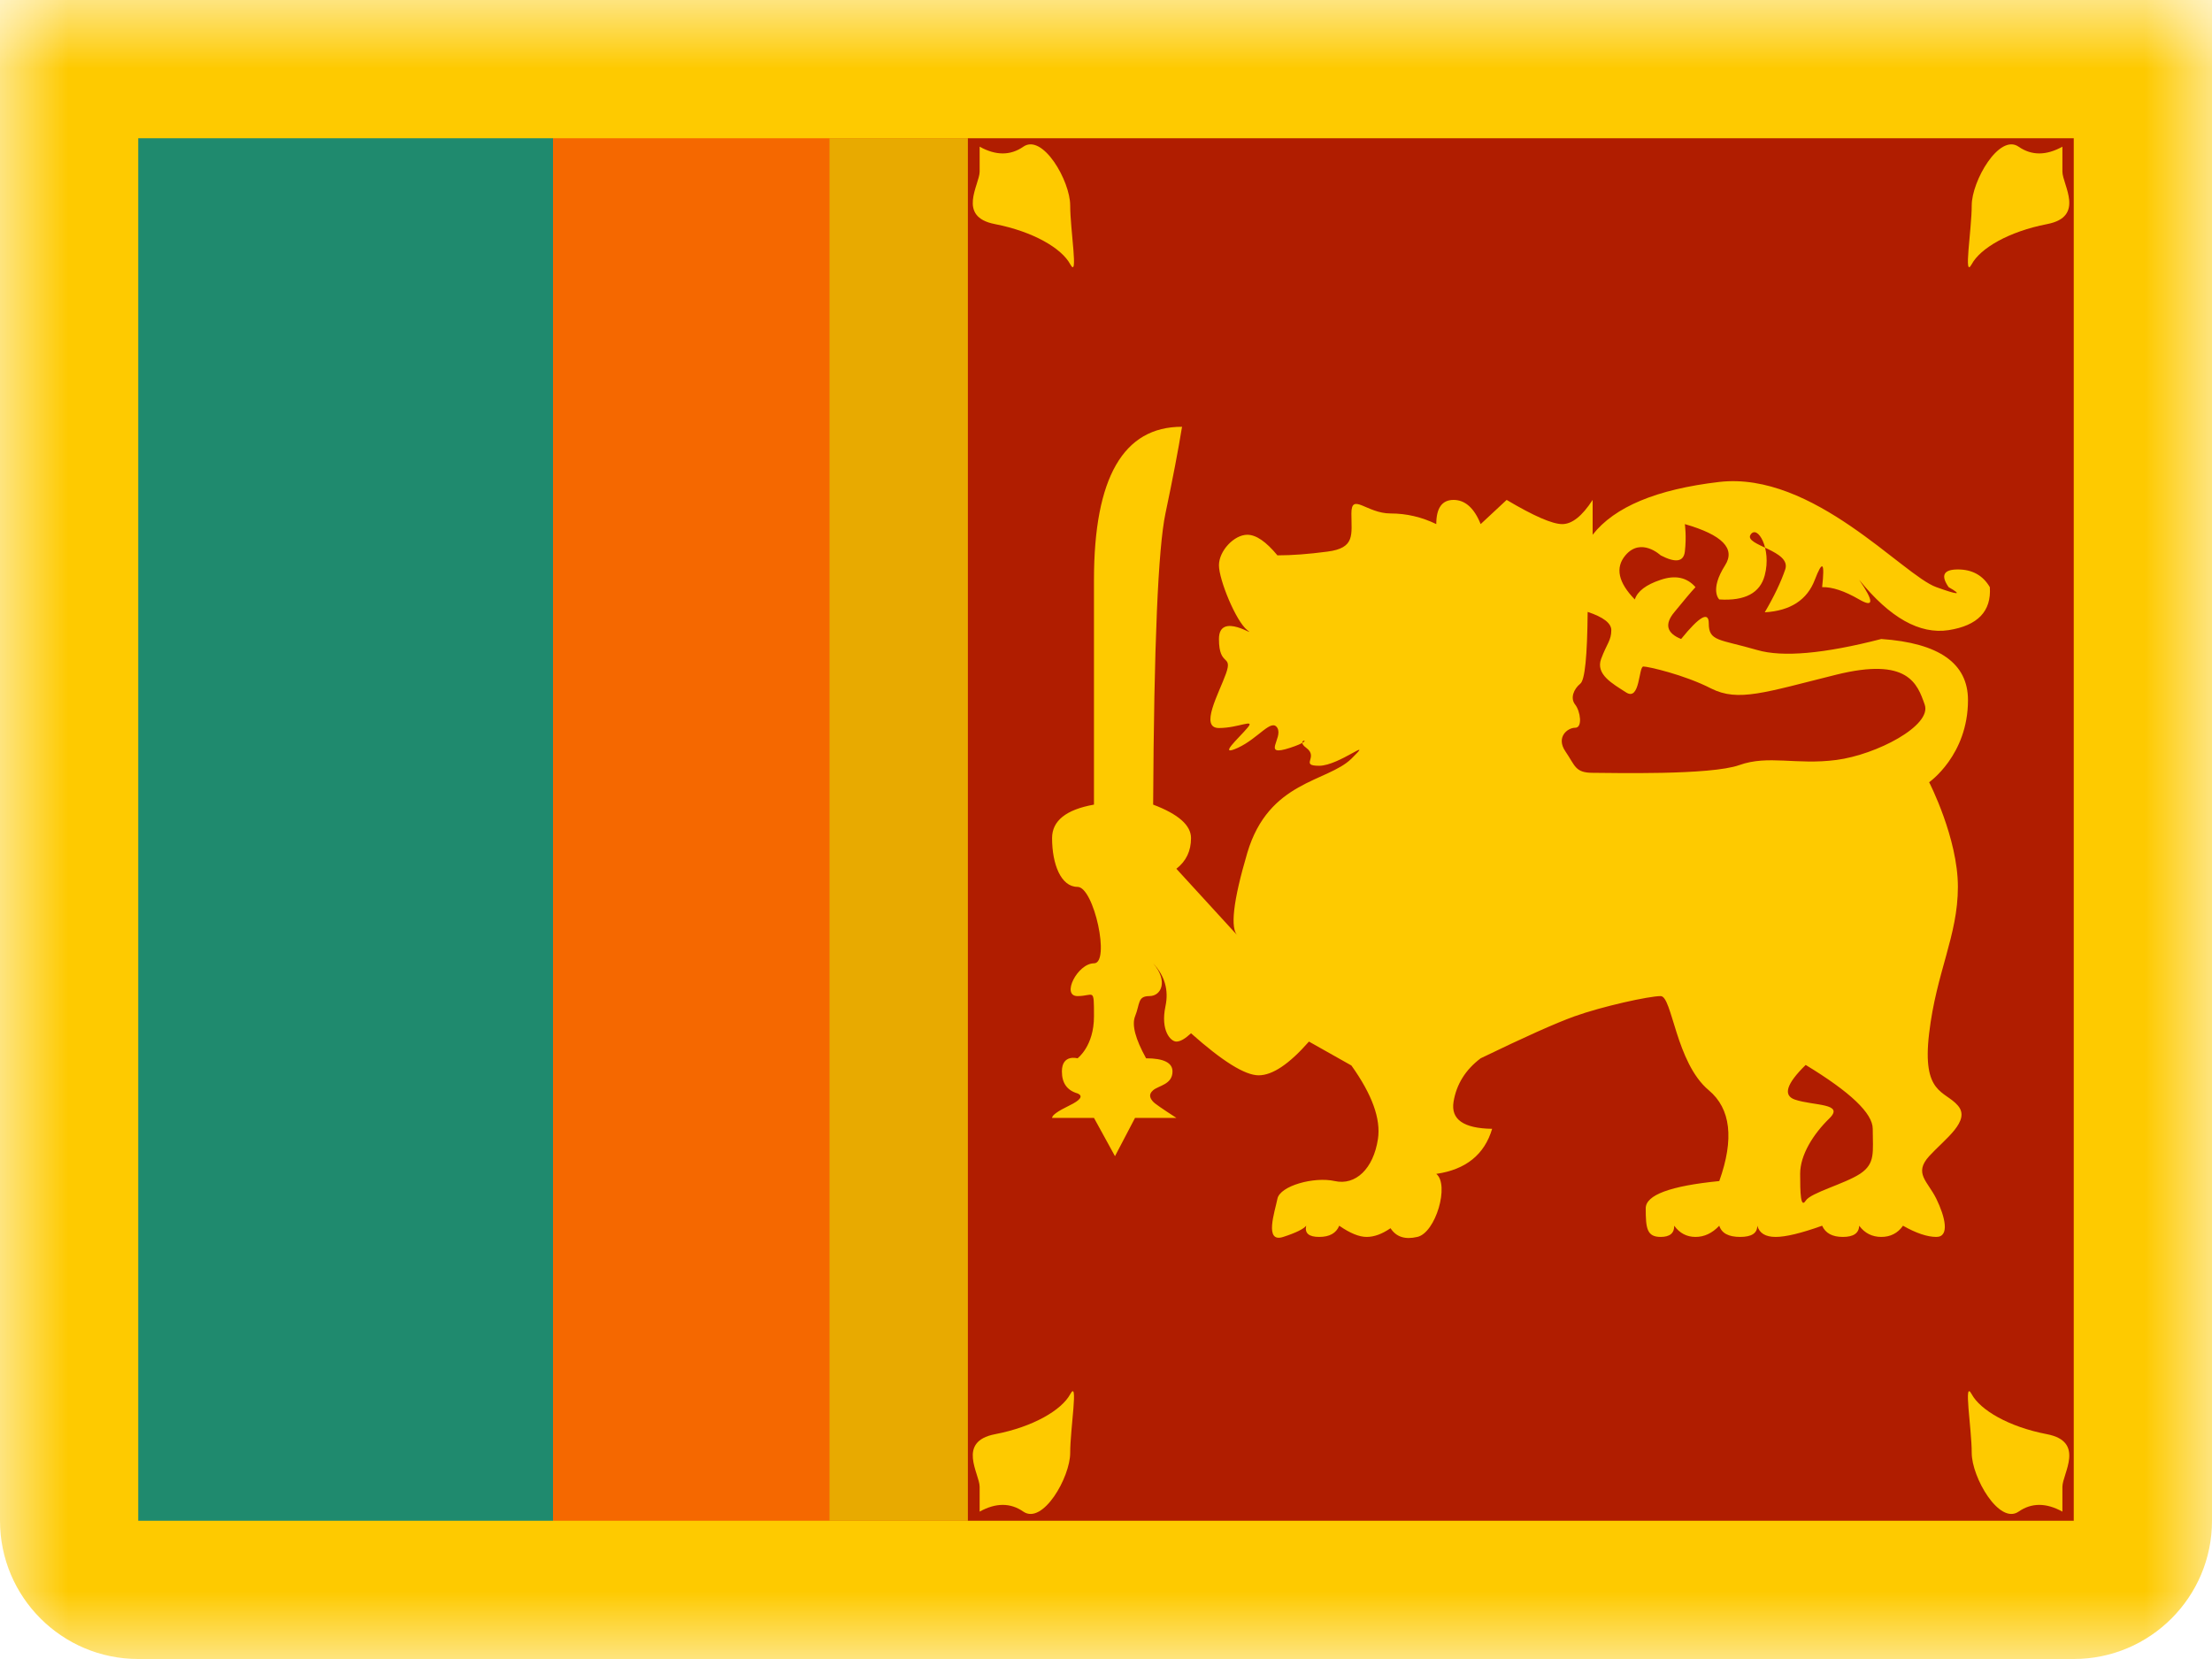 <svg xmlns="http://www.w3.org/2000/svg" xmlns:xlink="http://www.w3.org/1999/xlink" width="16" height="12" viewBox="0 0 16 12">
  <defs>
    <rect id="lk---sri-lanka-a" width="16" height="12" x="0" y="0"/>
  </defs>
  <g fill="none" fill-rule="evenodd">
    <mask id="lk---sri-lanka-b" fill="#fff">
      <use xlink:href="#lk---sri-lanka-a"/>
    </mask>
    <g mask="url(#lk---sri-lanka-b)">
      <path fill="#FECA00" d="M0,0 L16,0 L16,11 C16,11.552 15.552,12 15,12 L1,12 C0.448,12 6.76353751e-17,11.552 0,11 L0,0 Z"/>
      <rect width="3" height="10" x="1" y="1" fill="#1F8A6E"/>
      <rect width="3" height="10" x="4" y="1" fill="#F56800"/>
      <rect width="8" height="10" x="7" y="1" fill="#B01D00"/>
      <rect width="1" height="10" x="6" y="1" fill="#E8AA00"/>
      <path fill="#FECA00" d="M1.55 2.087C1.523 2.253 1.483 2.462 1.43 2.714 1.377 2.965 1.347 3.667 1.341 4.82 1.524 4.889 1.615 4.97 1.615 5.062 1.615 5.155 1.58 5.229 1.509 5.284L1.954 5.77C1.896 5.719 1.919 5.518 2.022 5.169 2.177 4.646 2.601 4.658 2.775 4.488 2.949 4.318 2.687 4.539 2.542 4.539 2.398 4.539 2.542 4.478 2.448 4.409 2.354 4.34 2.542 4.34 2.332 4.409 2.122 4.478 2.282 4.34 2.24 4.266 2.197 4.193 2.104 4.34 1.954 4.409 1.803 4.478 1.96 4.34 2.022 4.266 2.085 4.193 1.96 4.266 1.817 4.266 1.674 4.266 1.817 4.015 1.868 3.872 1.918 3.729 1.817 3.828 1.817 3.622 1.817 3.416 2.104 3.622 2.022 3.558 1.94 3.494 1.817 3.194 1.817 3.089 1.817 2.984 1.927 2.868 2.022 2.868 2.086 2.868 2.158 2.918 2.24 3.017 2.345 3.017 2.465 3.008 2.601 2.99 2.805 2.964 2.775 2.868 2.775 2.714 2.775 2.559 2.885 2.714 3.058 2.714 3.174 2.714 3.284 2.74 3.389 2.791 3.389 2.674 3.431 2.616 3.514 2.616 3.597 2.616 3.663 2.674 3.71 2.791L3.898 2.616C4.095 2.733 4.229 2.791 4.3 2.791 4.371 2.791 4.444 2.733 4.52 2.616L4.52 2.868C4.678 2.666 4.983 2.539 5.436 2.486 6.115 2.408 6.765 3.161 7.006 3.247 7.167 3.305 7.197 3.305 7.095 3.247 7.036 3.162 7.058 3.119 7.162 3.119 7.266 3.119 7.343 3.162 7.393 3.247 7.405 3.422 7.305 3.525 7.095 3.558 6.886 3.59 6.67 3.469 6.448 3.194 6.555 3.35 6.555 3.398 6.448 3.336 6.341 3.274 6.252 3.245 6.18 3.247 6.2 3.066 6.183 3.048 6.127 3.194 6.072 3.339 5.951 3.418 5.765 3.429 5.833 3.313 5.882 3.21 5.913 3.119 5.96 2.982 5.614 2.945 5.662 2.868 5.711 2.791 5.816 2.968 5.765 3.161 5.732 3.289 5.622 3.348 5.436 3.336 5.436 3.336 5.363 3.27 5.478 3.089 5.555 2.968 5.458 2.869 5.187 2.791 5.187 2.791 5.2 2.88 5.187 2.99 5.178 3.064 5.12 3.073 5.012 3.017 5.012 3.017 4.87 2.883 4.757 3.017 4.682 3.106 4.705 3.213 4.825 3.336 4.844 3.277 4.906 3.229 5.012 3.194 5.118 3.158 5.202 3.176 5.264 3.247 5.232 3.281 5.181 3.342 5.11 3.429 5.039 3.515 5.055 3.58 5.16 3.622 5.293 3.458 5.36 3.42 5.36 3.509 5.36 3.641 5.436 3.622 5.711 3.702 5.894 3.755 6.193 3.729 6.608 3.622 7.026 3.651 7.235 3.798 7.235 4.064 7.235 4.463 6.954 4.658 6.954 4.658 6.954 4.658 7.162 5.062 7.162 5.415 7.162 5.768 7.006 6.031 6.954 6.474 6.901 6.917 7.067 6.886 7.162 6.997 7.258 7.108 7.067 7.239 6.954 7.363 6.841 7.488 6.943 7.543 7.006 7.671 7.069 7.8 7.105 7.947 7.006 7.947 6.941 7.947 6.86 7.92 6.765 7.866 6.727 7.92 6.674 7.947 6.608 7.947 6.542 7.947 6.488 7.92 6.448 7.866 6.446 7.92 6.407 7.947 6.33 7.947 6.254 7.947 6.204 7.92 6.18 7.866 6.029 7.92 5.917 7.947 5.844 7.947 5.77 7.947 5.726 7.92 5.711 7.866 5.711 7.92 5.67 7.947 5.587 7.947 5.503 7.947 5.453 7.92 5.436 7.866 5.385 7.92 5.328 7.947 5.264 7.947 5.201 7.947 5.149 7.92 5.11 7.866 5.111 7.92 5.078 7.947 5.012 7.947 4.912 7.947 4.904 7.884 4.904 7.74 4.904 7.644 5.081 7.578 5.436 7.543 5.545 7.238 5.519 7.019 5.36 6.886 5.121 6.686 5.096 6.205 5.012 6.205 4.928 6.205 4.59 6.279 4.387 6.352 4.251 6.401 4.026 6.502 3.71 6.655 3.601 6.737 3.535 6.842 3.514 6.969 3.493 7.097 3.586 7.162 3.793 7.165 3.738 7.351 3.603 7.46 3.389 7.491 3.486 7.569 3.385 7.917 3.252 7.947 3.163 7.968 3.099 7.947 3.058 7.884 2.997 7.926 2.94 7.947 2.885 7.947 2.831 7.947 2.765 7.92 2.687 7.866 2.665 7.92 2.617 7.947 2.542 7.947 2.467 7.947 2.436 7.92 2.448 7.866 2.43 7.889 2.375 7.917 2.282 7.947 2.142 7.993 2.221 7.765 2.24 7.671 2.258 7.578 2.504 7.509 2.655 7.543 2.805 7.576 2.934 7.455 2.967 7.239 2.989 7.094 2.925 6.917 2.775 6.707L2.468 6.534C2.325 6.697 2.204 6.778 2.104 6.778 2.005 6.778 1.842 6.676 1.615 6.474 1.572 6.514 1.537 6.534 1.509 6.534 1.468 6.534 1.393 6.455 1.43 6.279 1.455 6.162 1.425 6.058 1.341 5.968 1.451 6.095 1.401 6.205 1.314 6.205 1.227 6.205 1.247 6.261 1.21 6.352 1.186 6.414 1.212 6.514 1.29 6.655 1.417 6.655 1.481 6.687 1.481 6.75 1.481 6.845 1.38 6.852 1.341 6.886 1.302 6.919 1.323 6.949 1.341 6.969 1.353 6.983 1.409 7.021 1.509 7.086L1.21 7.086 1.065 7.363.913 7.086.61 7.086C.61 7.066.652 7.037.734 6.997.817 6.957.837 6.927.794 6.909.719 6.887.681 6.835.681 6.75.681 6.623.794 6.655.794 6.655.794 6.655.913 6.568.913 6.352.913 6.137.913 6.205.794 6.205.674 6.205.794 5.968.913 5.968 1.033 5.968.913 5.415.794 5.415.674 5.415.61 5.251.61 5.062.61 4.937.711 4.856.913 4.82.913 4.475.913 3.933.913 3.194.913 2.455 1.126 2.086 1.55 2.087zM6.061 6.703C5.921 6.84 5.895 6.924 5.984 6.954 6.117 6.999 6.346 6.979 6.232 7.09 6.117 7.202 6.021 7.353 6.021 7.49 6.021 7.627 6.024 7.743 6.061 7.685 6.097 7.627 6.342 7.564 6.455 7.49 6.567 7.415 6.546 7.334 6.546 7.165 6.546 7.053 6.384 6.899 6.061 6.703zM4.484 3.426C4.481 3.746 4.464 3.919 4.431 3.945 4.383 3.984 4.356 4.05 4.394 4.097 4.431 4.144 4.449 4.264 4.394 4.264 4.338 4.264 4.253 4.332 4.323 4.435 4.394 4.538 4.392 4.59 4.521 4.59 4.651 4.59 5.371 4.609 5.581 4.534 5.791 4.459 5.993 4.535 6.283 4.497 6.573 4.459 6.975 4.249 6.922 4.097 6.869 3.945 6.801 3.752 6.283 3.88 5.765 4.009 5.573 4.079 5.377 3.98 5.182 3.88 4.921 3.821 4.887 3.821 4.852 3.821 4.864 4.073 4.763 4.009 4.663 3.945 4.541 3.878 4.581 3.767 4.622 3.656 4.655 3.633 4.655 3.558 4.655 3.508 4.598 3.464 4.484 3.426zM.086 9.934C.086 9.876.086 9.815.086 9.754.086 9.661-.081 9.428.197 9.374.474 9.321.679 9.199.741 9.085.803 8.97.741 9.332.741 9.509.741 9.686.543 10.031.402 9.934.309 9.869.203 9.869.086 9.934zM7.918 9.934C7.8 9.869 7.695 9.869 7.601 9.934 7.461 10.031 7.262 9.686 7.262 9.509 7.262 9.332 7.2 8.97 7.262 9.085 7.324 9.199 7.529 9.321 7.807 9.374 8.085 9.428 7.918 9.661 7.918 9.754 7.918 9.815 7.918 9.876 7.918 9.934zM.086.061C.203.126.309.126.402.061.543-.036.741.309.741.486.741.663.803 1.025.741.911.679.796.474.675.197.621-.081.568.086.334.086.242.086.18.086.12.086.061zM7.918.061C7.918.12 7.918.18 7.918.242 7.918.334 8.085.568 7.807.621 7.529.675 7.324.796 7.262.911 7.2 1.025 7.262.663 7.262.486 7.262.309 7.461-.036 7.601.061 7.695.126 7.8.126 7.918.061z" transform="translate(7 1)"/>
    </g>
  </g>
</svg>
